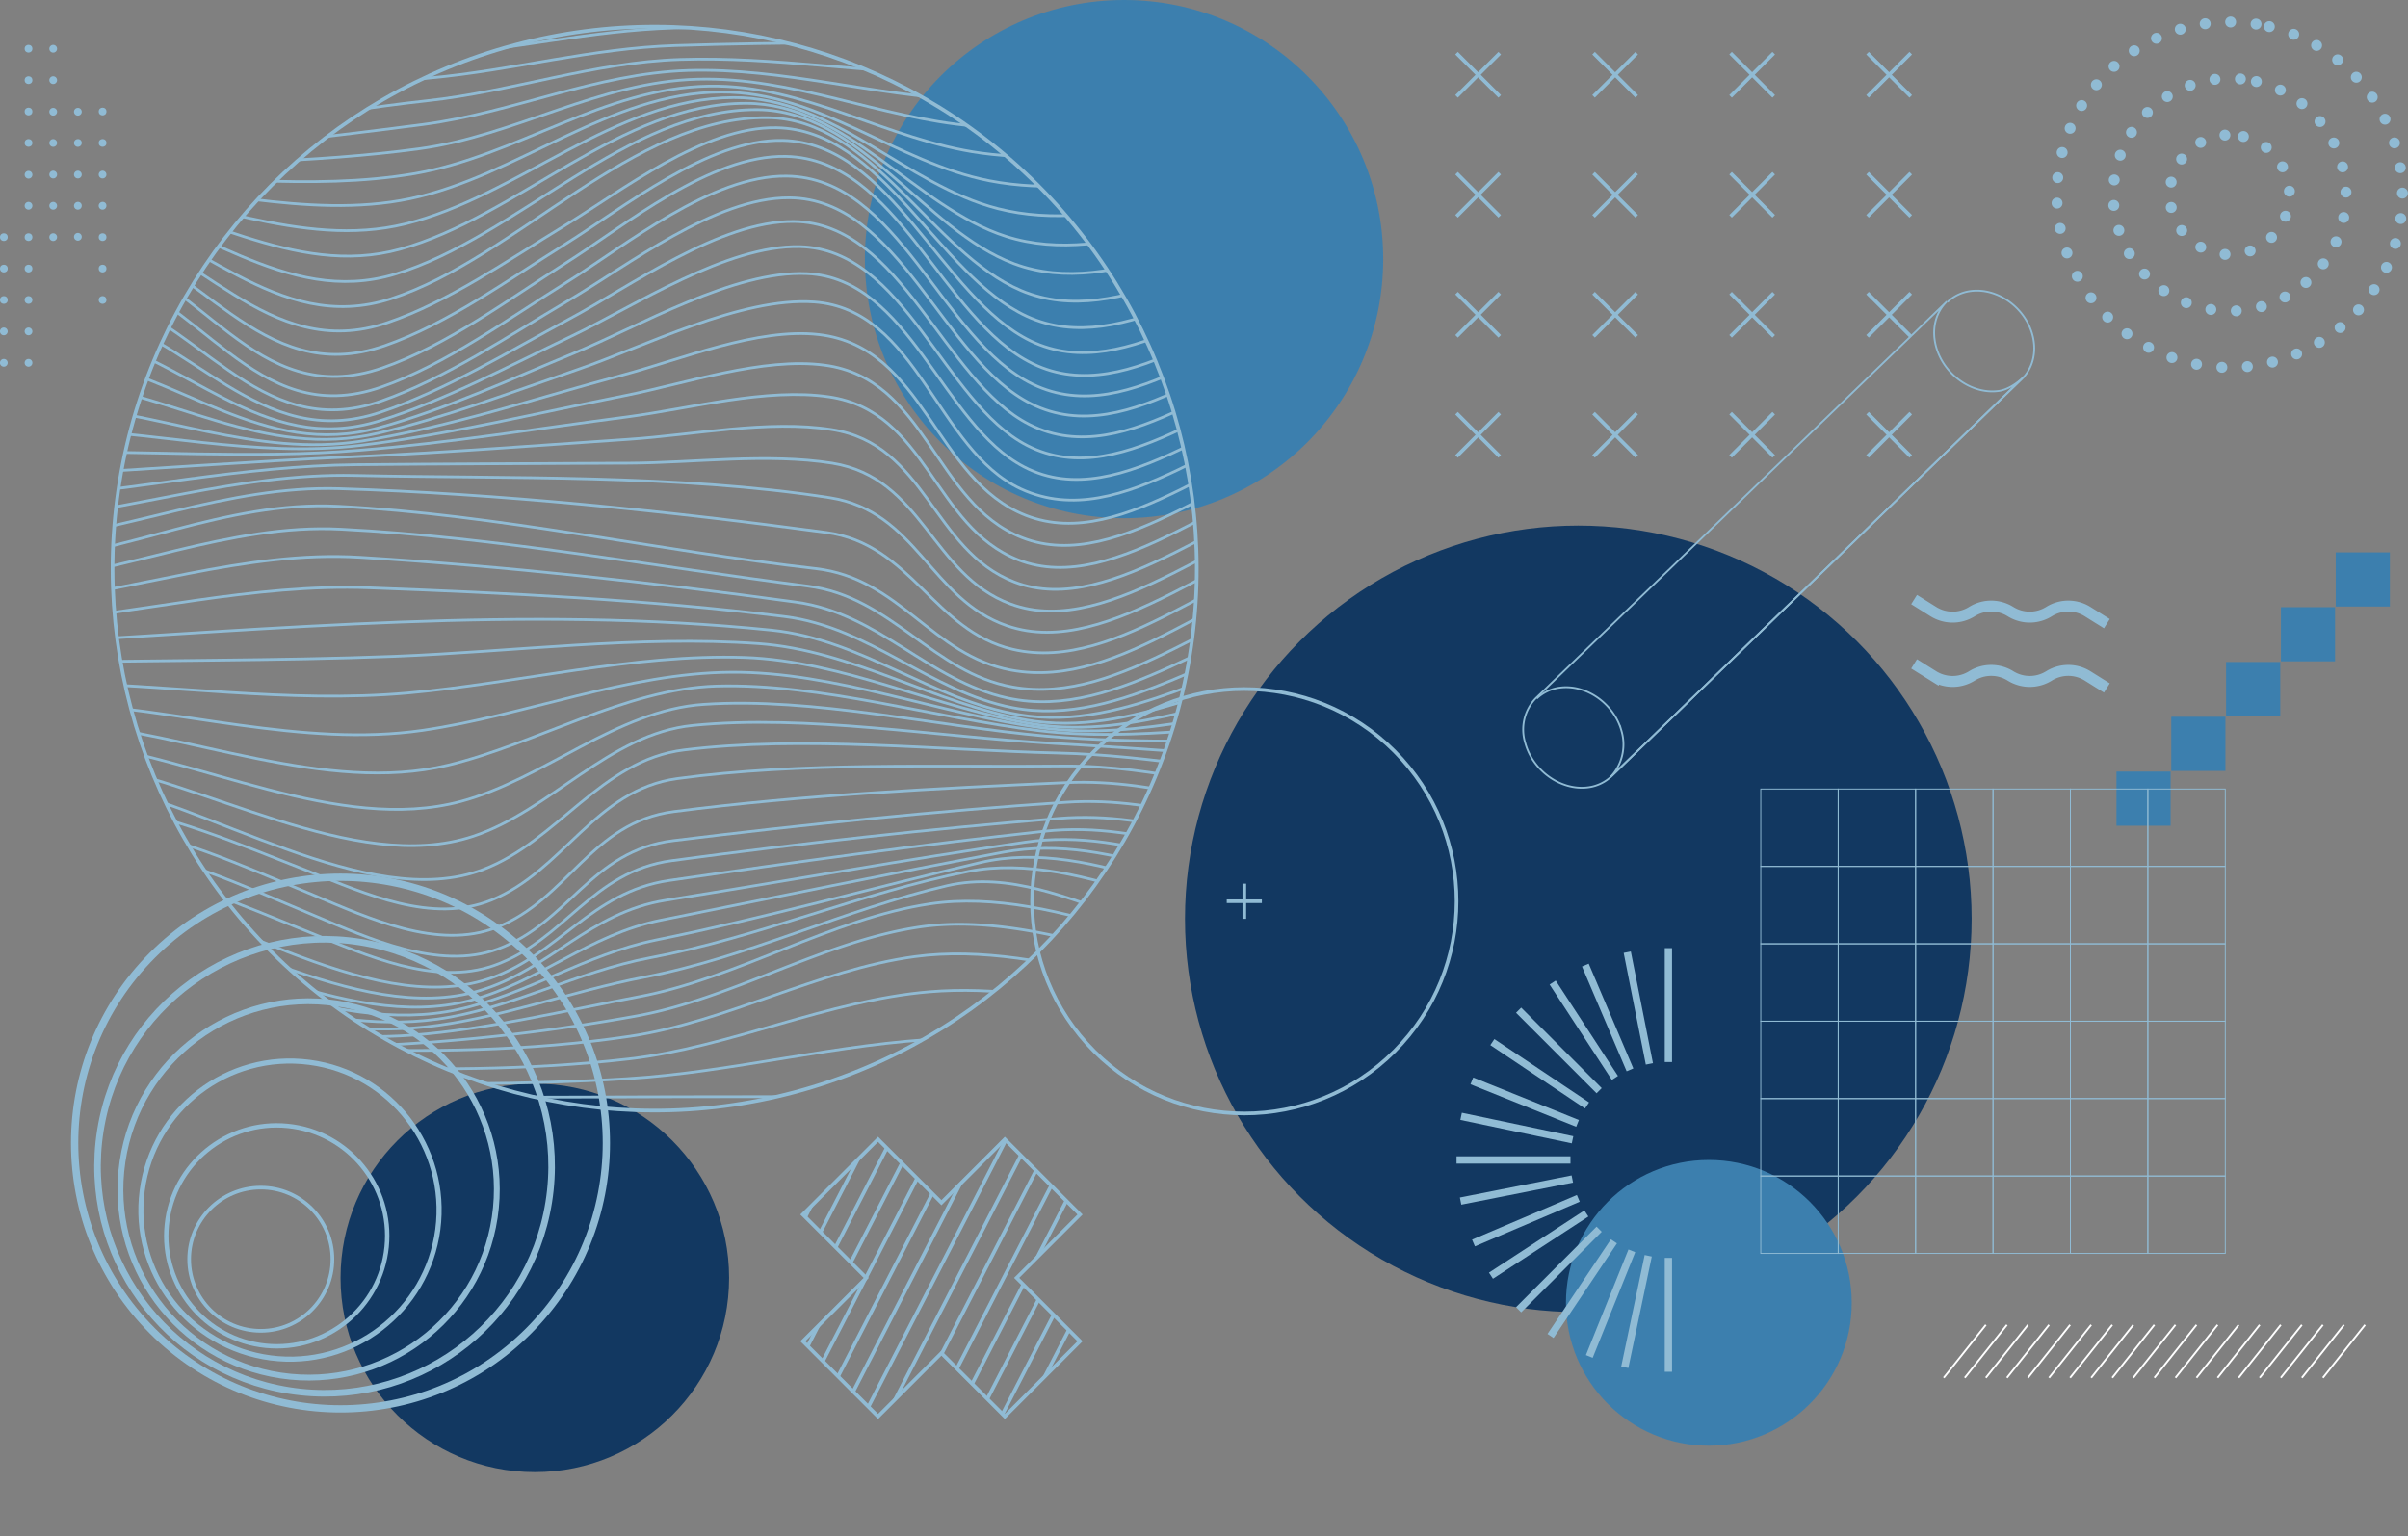 <svg id="ae4ddc55-3b0e-4f6f-b087-041e3f976537" data-name="OBJECTS" xmlns="http://www.w3.org/2000/svg" xmlns:xlink="http://www.w3.org/1999/xlink" viewBox="0 0 660.27 421.38"><rect x="0" y="0" width="660.27" height="421.38" fill="#808080" stroke="none"/><defs><style>.a42ab279-47e5-4bd0-955b-22a863a323e1,.aadb627f-0486-4a26-9163-28f23de4234b,.ab67ae43-73b1-41e0-8af3-2c2a9e923ab0,.ac21e7f5-ab71-4c8f-9eec-8a95358eac07,.b46b8b8d-bac1-4ce2-b310-42c0edf32f59,.bb4c7a55-1020-4b74-aa3a-6a97613b7e4b,.e90324ae-7e17-49c5-ba7c-d248401ce46e,.ec027844-539a-45de-bb57-3177e91edd24,.ecba43f4-315a-4a61-b270-04a1cef88543,.f7a86049-5f0f-434d-b8c8-22eb287164e2,.f7d5de06-aaa8-4d2c-96c5-47bfebeb907b,.feacbe8d-7b4e-4098-b610-538b0eb9f00d{fill:none;stroke-miterlimit:10;}.a42ab279-47e5-4bd0-955b-22a863a323e1,.ab67ae43-73b1-41e0-8af3-2c2a9e923ab0,.ac21e7f5-ab71-4c8f-9eec-8a95358eac07,.b46b8b8d-bac1-4ce2-b310-42c0edf32f59,.bb4c7a55-1020-4b74-aa3a-6a97613b7e4b,.e90324ae-7e17-49c5-ba7c-d248401ce46e,.ec027844-539a-45de-bb57-3177e91edd24,.ecba43f4-315a-4a61-b270-04a1cef88543,.f7a86049-5f0f-434d-b8c8-22eb287164e2,.f7d5de06-aaa8-4d2c-96c5-47bfebeb907b,.feacbe8d-7b4e-4098-b610-538b0eb9f00d{stroke:#90bbd4;}.b3da3a4b-b63f-4de1-95b5-408151803003{fill:#123861;}.a9d644c9-2367-41e0-b135-efb62dcfa4d9{fill:#3c7fae;}.f66891ab-d7cb-45b9-a8bf-3ce03faeb4fa{clip-path:url(#b85036a5-5ee9-47e8-8020-7888870557e2);}.f7a86049-5f0f-434d-b8c8-22eb287164e2{stroke-width:0.75px;}.b46b8b8d-bac1-4ce2-b310-42c0edf32f59{stroke-width:0.25px;}.fa93c30f-0649-4375-972a-165613141ae0{isolation:isolate;}.aadb627f-0486-4a26-9163-28f23de4234b,.feacbe8d-7b4e-4098-b610-538b0eb9f00d{stroke-width:0.5px;}.f7d5de06-aaa8-4d2c-96c5-47bfebeb907b{stroke-width:2px;}.a42ab279-47e5-4bd0-955b-22a863a323e1{stroke-width:1.8px;}.ac21e7f5-ab71-4c8f-9eec-8a95358eac07{stroke-width:1.6px;}.ab67ae43-73b1-41e0-8af3-2c2a9e923ab0{stroke-width:1.4px;}.ecba43f4-315a-4a61-b270-04a1cef88543{stroke-width:1.2px;}.aadb627f-0486-4a26-9163-28f23de4234b{stroke:#fff;}.bf61ab89-34f2-4bf2-8b60-bd7d24cd0622{clip-path:url(#b4e77adc-d720-4a25-92dc-cfa40088919d);}.bb4c7a55-1020-4b74-aa3a-6a97613b7e4b,.ec027844-539a-45de-bb57-3177e91edd24{stroke-width:3px;}.ec027844-539a-45de-bb57-3177e91edd24{stroke-linecap:round;stroke-dasharray:0 7;}.bf884328-92bf-4bae-b5e2-8f7d8e9017e8{fill:#90bbd4;}</style><clipPath id="b85036a5-5ee9-47e8-8020-7888870557e2" transform="translate(-41.44 -50.02)"><circle class="e90324ae-7e17-49c5-ba7c-d248401ce46e" cx="220.95" cy="205.96" r="148.64" transform="translate(-80.92 216.56) rotate(-45)"/></clipPath><clipPath id="b4e77adc-d720-4a25-92dc-cfa40088919d" transform="translate(-41.44 -50.02)"><polygon class="e90324ae-7e17-49c5-ba7c-d248401ce46e" points="316.96 362.49 299.58 379.87 282.2 362.49 261.58 383.11 278.96 400.49 261.58 417.87 282.2 438.49 299.58 421.11 316.96 438.49 337.58 417.87 320.2 400.49 337.58 383.11 316.96 362.49"/></clipPath></defs><title>5610297</title><circle class="b3da3a4b-b63f-4de1-95b5-408151803003" cx="432.77" cy="251.99" r="107.85"/><circle class="b3da3a4b-b63f-4de1-95b5-408151803003" cx="146.65" cy="350.46" r="53.27"/><rect class="a9d644c9-2367-41e0-b135-efb62dcfa4d9" x="580.33" y="211.61" width="14.85" height="14.85"/><rect class="a9d644c9-2367-41e0-b135-efb62dcfa4d9" x="595.36" y="196.58" width="14.85" height="14.85"/><rect class="a9d644c9-2367-41e0-b135-efb62dcfa4d9" x="610.39" y="181.55" width="14.85" height="14.85"/><rect class="a9d644c9-2367-41e0-b135-efb62dcfa4d9" x="625.42" y="166.52" width="14.85" height="14.85"/><rect class="a9d644c9-2367-41e0-b135-efb62dcfa4d9" x="640.45" y="151.49" width="14.85" height="14.85"/><circle class="a9d644c9-2367-41e0-b135-efb62dcfa4d9" cx="308.21" cy="71.06" r="71.06"/><circle class="a9d644c9-2367-41e0-b135-efb62dcfa4d9" cx="468.56" cy="357.3" r="39.18"/><g class="f66891ab-d7cb-45b9-a8bf-3ce03faeb4fa"><path class="f7a86049-5f0f-434d-b8c8-22eb287164e2" d="M68,82.06c31.3-2.55,60.19-13.93,91.73-16.61,22.3-1.9,44-7.06,66.39-7.75,60.3-1.87,121-.05,181.3,0" transform="translate(-41.44 -50.02)"/><path class="f7a86049-5f0f-434d-b8c8-22eb287164e2" d="M67.93,86.88c31-3,60.16-12.62,91.3-15.47,22.75-2.08,44.46-8.18,67.41-8.9,59.92-1.89,120.77.17,180.75.63" transform="translate(-41.44 -50.02)"/><path class="f7a86049-5f0f-434d-b8c8-22eb287164e2" d="M67.81,90.74c30.43-2.88,60.28-9.78,90.68-13.08C182.12,75.1,204.11,67.09,228,66.33c25.94-.81,51.38,3.81,77.25,4.08,34,.35,68-2.07,102.1-1.84" transform="translate(-41.44 -50.02)"/><path class="f7a86049-5f0f-434d-b8c8-22eb287164e2" d="M67.63,93.81C97.38,91.44,128,88,157.55,84.15c24.83-3.28,47.26-14,72.6-14.8,26-.77,50.73,6.94,76.54,8C340.29,78.72,373.8,74,407.39,74" transform="translate(-41.44 -50.02)"/><path class="f7a86049-5f0f-434d-b8c8-22eb287164e2" d="M67.41,96.25c29.29-1.56,60-1.48,89-5.43,26.39-3.59,49.26-18.4,76.37-19.08,26.2-.67,49.91,10.68,75.67,12.84,32.94,2.76,66-4.74,98.92-5.13" transform="translate(-41.44 -50.02)"/><path class="f7a86049-5f0f-434d-b8c8-22eb287164e2" d="M67.15,98.24c28.72-.54,59.62,4.28,88-.61,27.95-4.82,51.7-23.49,80.69-24,26.52-.44,48.95,14.87,74.66,18.38,32,4.36,64.84-6.25,96.86-7.15" transform="translate(-41.44 -50.02)"/><path class="f7a86049-5f0f-434d-b8c8-22eb287164e2" d="M66.87,99.94c28.41.61,58.79,10.48,87,4.58,29.4-6.15,54.52-29.13,85.32-29.24,27-.1,47.95,19.33,73.59,24.33,30.94,6,63.68-7.84,94.62-9.29" transform="translate(-41.44 -50.02)"/><path class="f7a86049-5f0f-434d-b8c8-22eb287164e2" d="M66.59,101.53c28.41,1.84,57.38,16.9,85.92,9.92,30.85-7.55,57.48-34.53,90.1-34.67,27.34-.11,47.11,24,72.47,30.47,29.76,7.64,62.52-9.5,92.31-11.49" transform="translate(-41.44 -50.02)"/><path class="f7a86049-5f0f-434d-b8c8-22eb287164e2" d="M66.3,103.16c28.72,3.11,55.5,23.32,84.87,15.2,32.12-8.88,60.57-40.06,94.81-40,27.76,0,46.33,28.55,71.38,36.52,28.65,9.12,61.35-11.15,90-13.66" transform="translate(-41.44 -50.02)"/><path class="f7a86049-5f0f-434d-b8c8-22eb287164e2" d="M66,105c29.19,4.33,53.32,29.46,83.86,20.19,33.23-10.09,63.6-45.36,99.27-45.09,28.19.21,45.61,33,70.35,42.25,27.73,10.42,60.15-12.78,87.88-15.74" transform="translate(-41.44 -50.02)"/><path class="f7a86049-5f0f-434d-b8c8-22eb287164e2" d="M65.8,107.26c29.71,5.4,51.06,35,82.91,24.68C182.91,120.83,215.08,81.8,252,82.3c28.67.39,44.91,37,69.41,47.4,27.09,11.5,59-14.32,86-17.63" transform="translate(-41.44 -50.02)"/><path class="f7a86049-5f0f-434d-b8c8-22eb287164e2" d="M65.6,110.06c30.26,6.19,48.92,39.71,82.09,28.45,16.85-5.72,33.13-17.21,48.17-26.35,16-9.74,38.47-27.48,58.48-27.11,29.23.53,44.2,40.43,68.63,51.71,26.74,12.36,57.89-15.71,84.42-19.25" transform="translate(-41.44 -50.02)"/><path class="f7a86049-5f0f-434d-b8c8-22eb287164e2" d="M65.46,113.59c30.82,6.56,47,43.18,81.41,31.27,17.31-6,34.11-18.24,49.47-27.82,16.18-10.1,39.26-28.94,59.7-28.51,29.93.64,43.43,43.06,68,55,26.69,12.9,57-16.92,83.3-20.55" transform="translate(-41.44 -50.02)"/><path class="f7a86049-5f0f-434d-b8c8-22eb287164e2" d="M65.38,118c31.44,6.39,45.52,45.13,80.91,32.93,17.59-6.07,34.81-18.94,50.31-28.78,16.36-10.38,39.54-29.69,60.34-29.23,30.8.68,42.58,44.68,67.71,56.86,27,13.09,56.31-17.89,82.74-21.41" transform="translate(-41.44 -50.02)"/><path class="f7a86049-5f0f-434d-b8c8-22eb287164e2" d="M65.28,123.37c31.32,6.42,45.6,45.06,80.78,32.78,17.67-6.17,34.95-18.84,50.63-28.63,16.42-10.25,39.75-29.47,60.47-29.2,30.9.41,42.32,44.93,67.43,57.06,27.29,13.19,56.14-18.18,82.8-21.56" transform="translate(-41.44 -50.02)"/><path class="f7a86049-5f0f-434d-b8c8-22eb287164e2" d="M64.64,129.14C95.46,135.69,111.73,172.05,146,160c17.73-6.23,35-17.95,51-27.38,16.53-9.69,40.51-28.51,60.89-28.35,30.2.23,42,44.47,66.36,56.52,27.28,13.48,56.42-18.18,83.15-21.57" transform="translate(-41.44 -50.02)"/><path class="f7a86049-5f0f-434d-b8c8-22eb287164e2" d="M63.48,135.16c30.63,6.23,48.89,39.2,82.31,27.91,17.87-6,35.22-16.7,51.73-25.55,16.82-9,41.46-27,61.62-26.75,29.5.37,40.89,43.69,64.58,55.67,27.16,13.73,57-18.35,83.67-21.75" transform="translate(-41.44 -50.02)"/><path class="f7a86049-5f0f-434d-b8c8-22eb287164e2" d="M61.9,141.41c30.58,5.49,51,34.22,83.7,24,18-5.62,35.62-15.13,52.59-23.22,17.26-8.23,42.57-25,62.6-24.52,28.83.75,39.22,42.59,62.25,54.5,27,13.94,57.72-18.65,84.35-22.07" transform="translate(-41.44 -50.02)"/><path class="f7a86049-5f0f-434d-b8c8-22eb287164e2" d="M60,147.82c30.59,4.45,53.38,28.31,85.39,19.48,18.24-5,36.12-13.3,53.57-20.48,17.81-7.32,43.72-22.66,63.73-21.75,28.24,1.28,37,41.29,59.56,53,26.87,14,58.51-19.05,85.15-22.53" transform="translate(-41.44 -50.02)"/><path class="f7a86049-5f0f-434d-b8c8-22eb287164e2" d="M57.86,154.34c30.57,3.22,55.9,21.82,87.26,14.49,18.48-4.32,36.69-11.29,54.6-17.42,18.45-6.31,44.87-19.95,64.94-18.57,28.38,2,33.67,40.59,56.68,51.25,28.22,13.07,58.23-19.39,86.05-23.09" transform="translate(-41.44 -50.02)"/><path class="f7a86049-5f0f-434d-b8c8-22eb287164e2" d="M55.62,160.92c28.83,1.74,56,14.71,85.12,10.05,24.18-3.87,47.89-11.78,71.49-18.11,15.88-4.25,37-13,53.71-11.08,29.06,3.36,31.78,39.83,56.82,49.6C350,202,380.59,170,407.39,166.44" transform="translate(-41.44 -50.02)"/><path class="f7a86049-5f0f-434d-b8c8-22eb287164e2" d="M53.34,167.52c29.14.53,57.85,8.18,87,4.64,24.43-3,48.58-8.89,72.69-13.69,16.41-3.27,37.59-10.55,54.5-8.3,28,3.72,30,37.77,54.12,47.28,27.13,10.71,59-22,85.73-25.58" transform="translate(-41.44 -50.02)"/><path class="f7a86049-5f0f-434d-b8c8-22eb287164e2" d="M51.15,174.07c29.58-.61,59.25,1.89,88.78-.56,24.66-2,49.19-6,73.71-9.19,16.93-2.23,38-8,55.14-5.46,26.89,3.95,28.59,35.52,51.78,44.67,27.12,10.71,60-22.56,86.83-26.22" transform="translate(-41.44 -50.02)"/><path class="f7a86049-5f0f-434d-b8c8-22eb287164e2" d="M49.13,180.54c30.14-1.62,60.21-3.95,90.36-5.32,24.84-1.12,49.65-3.07,74.45-4.73,17.41-1.16,38.2-5.38,55.58-2.66,25.84,4,27.62,33.12,50,41.78,27.29,10.58,60.94-23.12,87.89-26.86" transform="translate(-41.44 -50.02)"/><path class="f7a86049-5f0f-434d-b8c8-22eb287164e2" d="M47.38,186.87c30.72-2.4,60.79-9.1,91.67-9.41,24.94-.25,49.88-.28,74.82-.42,17.82-.09,38.1-2.8,55.76,0,24.84,4,27.22,30.57,48.87,38.61C346.23,226,380.08,192,407.39,188.19" transform="translate(-41.44 -50.02)"/><path class="f7a86049-5f0f-434d-b8c8-22eb287164e2" d="M46,193c31.24-2.86,61-13.28,92.59-12.59,42.27.92,88.61-.39,130.37,6.1,23.92,3.71,27.54,27.89,48.64,35.14,28.49,9.78,61.85-24.09,89.78-28" transform="translate(-41.44 -50.02)"/><path class="f7a86049-5f0f-434d-b8c8-22eb287164e2" d="M45.12,198.9c30.29-2.73,58.68-15.8,89.33-14.86,43.81,1.34,90.12,6.15,133.53,12,23.36,3.15,29.48,27,51.14,32.06,29.49,6.85,59.47-25.09,88.27-29" transform="translate(-41.44 -50.02)"/><path class="f7a86049-5f0f-434d-b8c8-22eb287164e2" d="M44.8,204.5c30.54-2.23,58.38-17.22,89.31-15.64,43.63,2.23,87.58,12.18,131,17.1,23,2.61,31.91,23.82,53.54,27.84,30.74,5.71,58.88-25.24,88.74-29.3" transform="translate(-41.44 -50.02)"/><path class="f7a86049-5f0f-434d-b8c8-22eb287164e2" d="M45.15,209.94c30.32-2.7,59.06-16.35,89.73-14.79,42.48,2.15,85.89,10.25,128.09,15.62,22.95,2.91,34.25,23.76,56.13,27.66,30.34,5.41,58.84-24.13,88.29-28.5" transform="translate(-41.44 -50.02)"/><path class="f7a86049-5f0f-434d-b8c8-22eb287164e2" d="M46.14,215.39c31.55-2.86,62.18-14.48,94.05-12.53,39.54,2.42,80.29,6.91,119.52,12.29,22.85,3.13,36.29,21.59,58,26.31,30.71,6.67,60-21.57,89.7-26.09" transform="translate(-41.44 -50.02)"/><path class="f7a86049-5f0f-434d-b8c8-22eb287164e2" d="M47.66,220.86c31.69-2.47,63.16-10.84,95-9.63,37.52,1.41,76.57,3.24,113.82,7.87,23.59,2.93,39.88,20.59,62.58,25,30.49,5.89,58.66-19.07,88.29-23.28" transform="translate(-41.44 -50.02)"/><path class="f7a86049-5f0f-434d-b8c8-22eb287164e2" d="M49.6,226.33C117.1,222.61,185.4,216,253,222.84c24.66,2.5,43.84,19.14,67.82,23.18,30.08,5.08,57.18-16.13,86.55-19.78" transform="translate(-41.44 -50.02)"/><path class="f7a86049-5f0f-434d-b8c8-22eb287164e2" d="M51.84,231.81c32.52-.83,65.06-.53,97.57-1.78,32.78-1.27,67.2-5.8,99.93-3.5,25.91,1.83,48.2,16.46,73.51,20.94,28.91,5.12,56.1-12.94,84.54-15.79" transform="translate(-41.44 -50.02)"/><path class="f7a86049-5f0f-434d-b8c8-22eb287164e2" d="M54.27,237.29c32.92.27,66.16,5.72,99,2.79,30.33-2.7,61.83-10.77,92.29-9.75,27.26.92,52.67,14,79.44,18.29,28,4.44,54.61-9.53,82.37-11.5" transform="translate(-41.44 -50.02)"/><path class="f7a86049-5f0f-434d-b8c8-22eb287164e2" d="M56.79,242.78c33,1.41,67.6,12.34,100.53,7.54,28-4.07,56.17-15.73,84.53-15.93,28.63-.2,57.16,11.48,85.43,15.26,27.08,3.63,53.13-6,80.11-7.1" transform="translate(-41.44 -50.02)"/><path class="f7a86049-5f0f-434d-b8c8-22eb287164e2" d="M59.29,248.26c33.65,2.6,71.44,19.63,104.87,11.64,24.14-5.77,48.83-21,73.77-21.73,28.77-.79,59.67,8.77,88.28,12.22,27.28,3.29,53.89-2.2,81.18-2.4" transform="translate(-41.44 -50.02)"/><path class="f7a86049-5f0f-434d-b8c8-22eb287164e2" d="M61.65,253.74c33.79,3.62,72.53,25.06,106.14,16.08,22.74-6.08,42.74-25.08,66.7-26.63,30-2,63.66,6.05,93.73,8.7,26.37,2.32,52.74.91,79.17,1.54" transform="translate(-41.44 -50.02)"/><path class="f7a86049-5f0f-434d-b8c8-22eb287164e2" d="M63.76,259.22c32.95,4.32,74.67,30.95,107.34,20.18,21.29-7,37.26-28.14,60.36-30.43,31.17-3.08,67.16,3.15,98.61,4.91,25.79,1.43,51.52,3.69,77.32,5" transform="translate(-41.44 -50.02)"/><path class="f7a86049-5f0f-434d-b8c8-22eb287164e2" d="M65.51,264.69c32.15,4.73,76.61,35.85,108.43,23.79,20.27-7.69,32.36-30,55.05-32.78,32.33-4,69.92.08,102.7.84,25.64.6,50.22,6,75.7,7.76" transform="translate(-41.44 -50.02)"/><path class="f7a86049-5f0f-434d-b8c8-22eb287164e2" d="M66.8,270.15c21.42,3.29,39.67,11.14,59.73,19,15.24,6,33.32,14.32,49.64,7.73,19.68-7.95,28.41-30.26,51-33.33,33.58-4.58,71.69-3.13,105.77-3.45,25.87-.25,49,7.7,74.41,9.65" transform="translate(-41.44 -50.02)"/><path class="f7a86049-5f0f-434d-b8c8-22eb287164e2" d="M67.51,275.6c21.82,3.24,39.9,11.65,60.12,20,14.77,6.14,33.78,15.12,50,8.76,19.54-7.66,25.86-28.81,48.6-31.76,34.92-4.53,72.36-6.39,107.65-7.95,26.27-1.16,47.89,8.69,73.51,10.48" transform="translate(-41.44 -50.02)"/><path class="f7a86049-5f0f-434d-b8c8-22eb287164e2" d="M67.53,281c21.9,3.17,39.93,11.67,60.17,20.14,14.68,6.14,33.93,15.12,50.18,9.18,19.54-7.14,25.56-27,48.17-29.75,35.43-4.37,72.12-8.15,107.81-10.53,26.56-1.76,47.71,8.84,73.53,10.53" transform="translate(-41.44 -50.02)"/><path class="f7a86049-5f0f-434d-b8c8-22eb287164e2" d="M66.87,286.46c21.64,3.23,39.82,11.37,60,19.49,14.85,6,33.78,14.61,50.07,8.85,19.39-6.86,26.65-25.77,48.75-28.75,34.89-4.7,70.84-8.7,106-11.58,27.3-2.24,49.18,9.26,75.73,11.58" transform="translate(-41.44 -50.02)"/><path class="f7a86049-5f0f-434d-b8c8-22eb287164e2" d="M65.62,291.88c32.76,4.76,76.59,37.56,109.59,26.66,19.32-6.38,28.19-23.9,49.74-27.05,34-5,68.58-9.77,102.78-13.49,28.46-3.09,52,10.21,79.66,13.49" transform="translate(-41.44 -50.02)"/><path class="f7a86049-5f0f-434d-b8c8-22eb287164e2" d="M63.89,297.28c33.22,4.48,75.54,34.42,109,24.44C192.19,316,203,300.27,224,296.92c32.84-5.24,65.67-11.17,98.59-15.94,29.62-4.28,56,11.55,84.84,15.94" transform="translate(-41.44 -50.02)"/><path class="f7a86049-5f0f-434d-b8c8-22eb287164e2" d="M61.8,302.68c33.78,4,74.28,30.62,108.32,21.78,19.14-5,32.63-18.09,52.65-22.1,31.24-6.25,62.48-12.74,93.8-18.62,30.47-5.73,61.06,13.14,90.82,18.62" transform="translate(-41.44 -50.02)"/><path class="f7a86049-5f0f-434d-b8c8-22eb287164e2" d="M59.46,308.07c34.33,3.43,73,26.37,107.55,18.83,19.13-4.17,34.89-15.14,54.42-19.1,29.79-6.05,59.22-14.26,88.81-21.22,30.88-7.25,66.83,14.84,97.15,21.22" transform="translate(-41.44 -50.02)"/><path class="f7a86049-5f0f-434d-b8c8-22eb287164e2" d="M57,313.46c34.24,2.6,69.77,20.78,104.24,16.08,20-2.73,38.43-13.08,58.5-16.85,29.56-5.56,57.76-17.82,87.24-23.68,30.9-6.14,70.13,17.3,100.44,24.22" transform="translate(-41.44 -50.02)"/><path class="f7a86049-5f0f-434d-b8c8-22eb287164e2" d="M54.45,318.85c34.32,1.85,68.9,16.44,103.38,12.83,20.1-2.11,40.38-9.86,60.31-13.67,28.29-5.41,55-18.65,83.05-25.09,17-3.9,33.39,3.64,49.56,9,18.81,6.23,37.35,12.14,56.64,16.76" transform="translate(-41.44 -50.02)"/><path class="f7a86049-5f0f-434d-b8c8-22eb287164e2" d="M52,324.24c34.23,1.11,68.22,12.28,102.55,9.67,20.34-1.54,42.06-6.78,62.1-10.54,27.11-5.1,52.66-21.43,79.86-25.47,34.39-5.12,77,18.05,110.88,26.21" transform="translate(-41.44 -50.02)"/><path class="f7a86049-5f0f-434d-b8c8-22eb287164e2" d="M49.74,329.64c34,.46,67.7,8.47,101.78,6.74a541.78,541.78,0,0,0,63.79-7.6c26.57-4.64,51.48-20.49,78.08-24.49,35-5.27,79.42,17.21,114,25.25" transform="translate(-41.44 -50.02)"/><path class="f7a86049-5f0f-434d-b8c8-22eb287164e2" d="M47.78,335c55.78-.05,110.77,7.53,166.44-.78,26.5-3.95,51.59-18.26,78.08-21.85,35.72-4.83,79.75,15.1,115.09,22.57" transform="translate(-41.44 -50.02)"/><path class="f7a86049-5f0f-434d-b8c8-22eb287164e2" d="M46.23,340.44c55.46-.55,112.32,6.36,167.64,0,27.65-3.19,54.61-16.08,82.36-18.41,35.4-3,76.27,12.36,111.16,18.41" transform="translate(-41.44 -50.02)"/><path class="f7a86049-5f0f-434d-b8c8-22eb287164e2" d="M45.2,345.86c55.84-.57,112.3,3.41,168.08,0,29.25-1.78,58.28-9.77,87.56-11,35-1.48,71.77,7.15,106.55,11" transform="translate(-41.44 -50.02)"/><path class="f7a86049-5f0f-434d-b8c8-22eb287164e2" d="M44.8,351.29c120.86-.12,241.73-1.12,362.59,0" transform="translate(-41.44 -50.02)"/></g><circle class="e90324ae-7e17-49c5-ba7c-d248401ce46e" cx="220.95" cy="205.96" r="148.64" transform="translate(-122.36 166.54) rotate(-45)"/><rect class="b46b8b8d-bac1-4ce2-b310-42c0edf32f59" x="482.8" y="216.39" width="21.23" height="21.23"/><rect class="b46b8b8d-bac1-4ce2-b310-42c0edf32f59" x="504.03" y="216.39" width="21.23" height="21.23"/><rect class="b46b8b8d-bac1-4ce2-b310-42c0edf32f59" x="525.26" y="216.39" width="21.23" height="21.23"/><rect class="b46b8b8d-bac1-4ce2-b310-42c0edf32f59" x="546.48" y="216.39" width="21.23" height="21.23"/><rect class="b46b8b8d-bac1-4ce2-b310-42c0edf32f59" x="567.71" y="216.39" width="21.23" height="21.23"/><rect class="b46b8b8d-bac1-4ce2-b310-42c0edf32f59" x="588.94" y="216.39" width="21.23" height="21.23"/><rect class="b46b8b8d-bac1-4ce2-b310-42c0edf32f59" x="482.8" y="237.62" width="21.23" height="21.23"/><rect class="b46b8b8d-bac1-4ce2-b310-42c0edf32f59" x="504.03" y="237.62" width="21.23" height="21.23"/><rect class="b46b8b8d-bac1-4ce2-b310-42c0edf32f59" x="525.26" y="237.62" width="21.23" height="21.23"/><rect class="b46b8b8d-bac1-4ce2-b310-42c0edf32f59" x="546.48" y="237.62" width="21.23" height="21.23"/><rect class="b46b8b8d-bac1-4ce2-b310-42c0edf32f59" x="567.71" y="237.62" width="21.23" height="21.23"/><rect class="b46b8b8d-bac1-4ce2-b310-42c0edf32f59" x="588.94" y="237.62" width="21.23" height="21.23"/><rect class="b46b8b8d-bac1-4ce2-b310-42c0edf32f59" x="482.8" y="258.84" width="21.23" height="21.23"/><rect class="b46b8b8d-bac1-4ce2-b310-42c0edf32f59" x="504.03" y="258.84" width="21.23" height="21.23"/><rect class="b46b8b8d-bac1-4ce2-b310-42c0edf32f59" x="525.26" y="258.84" width="21.23" height="21.23"/><rect class="b46b8b8d-bac1-4ce2-b310-42c0edf32f59" x="546.48" y="258.84" width="21.23" height="21.23"/><rect class="b46b8b8d-bac1-4ce2-b310-42c0edf32f59" x="567.71" y="258.84" width="21.23" height="21.23"/><rect class="b46b8b8d-bac1-4ce2-b310-42c0edf32f59" x="588.94" y="258.84" width="21.23" height="21.23"/><rect class="b46b8b8d-bac1-4ce2-b310-42c0edf32f59" x="482.8" y="280.07" width="21.23" height="21.23"/><rect class="b46b8b8d-bac1-4ce2-b310-42c0edf32f59" x="504.03" y="280.07" width="21.23" height="21.23"/><rect class="b46b8b8d-bac1-4ce2-b310-42c0edf32f59" x="525.26" y="280.07" width="21.23" height="21.23"/><rect class="b46b8b8d-bac1-4ce2-b310-42c0edf32f59" x="546.48" y="280.07" width="21.23" height="21.23"/><rect class="b46b8b8d-bac1-4ce2-b310-42c0edf32f59" x="567.71" y="280.07" width="21.23" height="21.23"/><rect class="b46b8b8d-bac1-4ce2-b310-42c0edf32f59" x="588.94" y="280.07" width="21.23" height="21.23"/><rect class="b46b8b8d-bac1-4ce2-b310-42c0edf32f59" x="482.8" y="301.3" width="21.23" height="21.23"/><rect class="b46b8b8d-bac1-4ce2-b310-42c0edf32f59" x="504.03" y="301.3" width="21.23" height="21.23"/><rect class="b46b8b8d-bac1-4ce2-b310-42c0edf32f59" x="525.26" y="301.3" width="21.23" height="21.23"/><rect class="b46b8b8d-bac1-4ce2-b310-42c0edf32f59" x="546.48" y="301.3" width="21.23" height="21.23"/><rect class="b46b8b8d-bac1-4ce2-b310-42c0edf32f59" x="567.71" y="301.3" width="21.23" height="21.23"/><rect class="b46b8b8d-bac1-4ce2-b310-42c0edf32f59" x="588.94" y="301.3" width="21.23" height="21.23"/><rect class="b46b8b8d-bac1-4ce2-b310-42c0edf32f59" x="482.8" y="322.52" width="21.23" height="21.23"/><rect class="b46b8b8d-bac1-4ce2-b310-42c0edf32f59" x="504.03" y="322.52" width="21.23" height="21.23"/><rect class="b46b8b8d-bac1-4ce2-b310-42c0edf32f59" x="525.26" y="322.52" width="21.23" height="21.23"/><rect class="b46b8b8d-bac1-4ce2-b310-42c0edf32f59" x="546.48" y="322.52" width="21.23" height="21.23"/><rect class="b46b8b8d-bac1-4ce2-b310-42c0edf32f59" x="567.71" y="322.52" width="21.23" height="21.23"/><rect class="b46b8b8d-bac1-4ce2-b310-42c0edf32f59" x="588.94" y="322.52" width="21.23" height="21.23"/><g class="fa93c30f-0649-4375-972a-165613141ae0"><path class="feacbe8d-7b4e-4098-b610-538b0eb9f00d" d="M462.64,241.42a12.4,12.4,0,0,0-2.95,12.47c2.11,7.61,9.8,13,17.13,12.07a11.38,11.38,0,0,0,6.5-3.06L596.4,153.36c-1.67,1.62-4.34,3.54-6.94,3.88-7.33,1-15-4.46-17.13-12.07-1.37-4.9-.09-9.54,2.95-12.47Z" transform="translate(-41.44 -50.02)"/><path class="feacbe8d-7b4e-4098-b610-538b0eb9f00d" d="M462.81,241.6a11.17,11.17,0,0,1,6.39-3c7.21-.94,14.77,4.39,16.85,11.87A13.11,13.11,0,0,1,483,263.19L595.79,154c3-2.89,4.24-7.45,2.9-12.28-2.08-7.48-9.64-12.81-16.85-11.87a11.29,11.29,0,0,0-6.4,3" transform="translate(-41.44 -50.02)"/></g><line class="f7d5de06-aaa8-4d2c-96c5-47bfebeb907b" x1="399.38" y1="318.12" x2="430.62" y2="318.12"/><line class="f7d5de06-aaa8-4d2c-96c5-47bfebeb907b" x1="457.47" y1="260.03" x2="457.47" y2="291.27"/><line class="f7d5de06-aaa8-4d2c-96c5-47bfebeb907b" x1="457.47" y1="344.98" x2="457.47" y2="376.21"/><line class="f7d5de06-aaa8-4d2c-96c5-47bfebeb907b" x1="416.4" y1="277.05" x2="438.48" y2="299.13"/><line class="f7d5de06-aaa8-4d2c-96c5-47bfebeb907b" x1="438.48" y1="337.11" x2="416.4" y2="359.2"/><line class="f7d5de06-aaa8-4d2c-96c5-47bfebeb907b" x1="403.58" y1="296.44" x2="432.56" y2="308.1"/><line class="f7d5de06-aaa8-4d2c-96c5-47bfebeb907b" x1="447.45" y1="343.04" x2="435.78" y2="372.01"/><line class="f7d5de06-aaa8-4d2c-96c5-47bfebeb907b" x1="434.7" y1="264.68" x2="446.94" y2="293.42"/><line class="f7d5de06-aaa8-4d2c-96c5-47bfebeb907b" x1="432.77" y1="328.65" x2="404.03" y2="340.89"/><line class="f7d5de06-aaa8-4d2c-96c5-47bfebeb907b" x1="400.63" y1="306.16" x2="431.19" y2="312.59"/><line class="f7d5de06-aaa8-4d2c-96c5-47bfebeb907b" x1="451.94" y1="344.4" x2="445.51" y2="374.97"/><line class="f7d5de06-aaa8-4d2c-96c5-47bfebeb907b" x1="425.74" y1="269.47" x2="442.8" y2="295.63"/><line class="f7d5de06-aaa8-4d2c-96c5-47bfebeb907b" x1="434.98" y1="332.79" x2="408.82" y2="349.86"/><line class="f7d5de06-aaa8-4d2c-96c5-47bfebeb907b" x1="409.2" y1="285.8" x2="435.16" y2="303.18"/><line class="f7d5de06-aaa8-4d2c-96c5-47bfebeb907b" x1="442.53" y1="340.44" x2="425.15" y2="366.39"/><line class="f7d5de06-aaa8-4d2c-96c5-47bfebeb907b" x1="446.19" y1="261.14" x2="452.26" y2="291.78"/><line class="f7d5de06-aaa8-4d2c-96c5-47bfebeb907b" x1="431.13" y1="323.34" x2="400.49" y2="329.4"/><line class="e90324ae-7e17-49c5-ba7c-d248401ce46e" x1="399.38" y1="14.59" x2="411.22" y2="26.43"/><line class="e90324ae-7e17-49c5-ba7c-d248401ce46e" x1="411.22" y1="14.59" x2="399.38" y2="26.43"/><line class="e90324ae-7e17-49c5-ba7c-d248401ce46e" x1="436.95" y1="14.59" x2="448.79" y2="26.43"/><line class="e90324ae-7e17-49c5-ba7c-d248401ce46e" x1="448.79" y1="14.59" x2="436.95" y2="26.43"/><line class="e90324ae-7e17-49c5-ba7c-d248401ce46e" x1="474.52" y1="14.59" x2="486.35" y2="26.43"/><line class="e90324ae-7e17-49c5-ba7c-d248401ce46e" x1="486.35" y1="14.59" x2="474.52" y2="26.43"/><line class="e90324ae-7e17-49c5-ba7c-d248401ce46e" x1="512.08" y1="14.59" x2="523.92" y2="26.43"/><line class="e90324ae-7e17-49c5-ba7c-d248401ce46e" x1="523.92" y1="14.59" x2="512.08" y2="26.43"/><line class="e90324ae-7e17-49c5-ba7c-d248401ce46e" x1="399.38" y1="47.5" x2="411.22" y2="59.34"/><line class="e90324ae-7e17-49c5-ba7c-d248401ce46e" x1="411.22" y1="47.5" x2="399.38" y2="59.34"/><line class="e90324ae-7e17-49c5-ba7c-d248401ce46e" x1="436.95" y1="47.5" x2="448.79" y2="59.34"/><line class="e90324ae-7e17-49c5-ba7c-d248401ce46e" x1="448.79" y1="47.5" x2="436.95" y2="59.34"/><line class="e90324ae-7e17-49c5-ba7c-d248401ce46e" x1="474.52" y1="47.5" x2="486.35" y2="59.34"/><line class="e90324ae-7e17-49c5-ba7c-d248401ce46e" x1="486.35" y1="47.5" x2="474.52" y2="59.34"/><line class="e90324ae-7e17-49c5-ba7c-d248401ce46e" x1="512.08" y1="47.5" x2="523.92" y2="59.34"/><line class="e90324ae-7e17-49c5-ba7c-d248401ce46e" x1="523.92" y1="47.5" x2="512.08" y2="59.34"/><line class="e90324ae-7e17-49c5-ba7c-d248401ce46e" x1="399.38" y1="80.41" x2="411.22" y2="92.25"/><line class="e90324ae-7e17-49c5-ba7c-d248401ce46e" x1="411.22" y1="80.41" x2="399.38" y2="92.25"/><line class="e90324ae-7e17-49c5-ba7c-d248401ce46e" x1="436.95" y1="80.41" x2="448.79" y2="92.25"/><line class="e90324ae-7e17-49c5-ba7c-d248401ce46e" x1="448.79" y1="80.41" x2="436.95" y2="92.25"/><line class="e90324ae-7e17-49c5-ba7c-d248401ce46e" x1="474.52" y1="80.41" x2="486.35" y2="92.25"/><line class="e90324ae-7e17-49c5-ba7c-d248401ce46e" x1="486.35" y1="80.41" x2="474.52" y2="92.25"/><line class="e90324ae-7e17-49c5-ba7c-d248401ce46e" x1="512.08" y1="80.41" x2="523.92" y2="92.25"/><line class="e90324ae-7e17-49c5-ba7c-d248401ce46e" x1="523.92" y1="80.41" x2="512.08" y2="92.25"/><line class="e90324ae-7e17-49c5-ba7c-d248401ce46e" x1="399.38" y1="113.32" x2="411.22" y2="125.16"/><line class="e90324ae-7e17-49c5-ba7c-d248401ce46e" x1="411.22" y1="113.32" x2="399.38" y2="125.16"/><line class="e90324ae-7e17-49c5-ba7c-d248401ce46e" x1="436.95" y1="113.32" x2="448.79" y2="125.16"/><line class="e90324ae-7e17-49c5-ba7c-d248401ce46e" x1="448.79" y1="113.32" x2="436.95" y2="125.16"/><line class="e90324ae-7e17-49c5-ba7c-d248401ce46e" x1="474.52" y1="113.32" x2="486.35" y2="125.16"/><line class="e90324ae-7e17-49c5-ba7c-d248401ce46e" x1="486.35" y1="113.32" x2="474.52" y2="125.16"/><line class="e90324ae-7e17-49c5-ba7c-d248401ce46e" x1="512.08" y1="113.32" x2="523.92" y2="125.16"/><line class="e90324ae-7e17-49c5-ba7c-d248401ce46e" x1="523.92" y1="113.32" x2="512.08" y2="125.16"/><circle class="f7d5de06-aaa8-4d2c-96c5-47bfebeb907b" cx="134.81" cy="363.51" r="72.9" transform="translate(-259 151.77) rotate(-45)"/><circle class="a42ab279-47e5-4bd0-955b-22a863a323e1" cx="130.44" cy="369.88" r="62.25" transform="translate(-296.82 390.36) rotate(-80.93)"/><circle class="ac21e7f5-ab71-4c8f-9eec-8a95358eac07" cx="126.07" cy="376.25" r="51.6" transform="translate(-306.15 395.14) rotate(-81.48)"/><circle class="ab67ae43-73b1-41e0-8af3-2c2a9e923ab0" cx="121.7" cy="382.62" r="40.94" transform="matrix(0.13, -0.99, 0.99, 0.13, -315.1, 402.62)"/><circle class="ecba43f4-315a-4a61-b270-04a1cef88543" cx="117.33" cy="388.99" r="30.29" transform="translate(-322.87 416.91) rotate(-84.28)"/><circle class="e90324ae-7e17-49c5-ba7c-d248401ce46e" cx="71.51" cy="345.34" r="19.64"/><line class="aadb627f-0486-4a26-9163-28f23de4234b" x1="532.97" y1="377.86" x2="544.52" y2="363.34"/><line class="aadb627f-0486-4a26-9163-28f23de4234b" x1="538.74" y1="377.86" x2="550.3" y2="363.34"/><line class="aadb627f-0486-4a26-9163-28f23de4234b" x1="544.52" y1="377.86" x2="556.07" y2="363.34"/><line class="aadb627f-0486-4a26-9163-28f23de4234b" x1="550.3" y1="377.86" x2="561.85" y2="363.34"/><line class="aadb627f-0486-4a26-9163-28f23de4234b" x1="556.07" y1="377.86" x2="567.62" y2="363.34"/><line class="aadb627f-0486-4a26-9163-28f23de4234b" x1="561.85" y1="377.86" x2="573.4" y2="363.34"/><line class="aadb627f-0486-4a26-9163-28f23de4234b" x1="567.62" y1="377.86" x2="579.18" y2="363.34"/><line class="aadb627f-0486-4a26-9163-28f23de4234b" x1="573.4" y1="377.86" x2="584.95" y2="363.34"/><line class="aadb627f-0486-4a26-9163-28f23de4234b" x1="579.18" y1="377.86" x2="590.73" y2="363.34"/><line class="aadb627f-0486-4a26-9163-28f23de4234b" x1="584.95" y1="377.86" x2="596.51" y2="363.34"/><line class="aadb627f-0486-4a26-9163-28f23de4234b" x1="590.73" y1="377.86" x2="602.28" y2="363.34"/><line class="aadb627f-0486-4a26-9163-28f23de4234b" x1="596.51" y1="377.86" x2="608.06" y2="363.34"/><line class="aadb627f-0486-4a26-9163-28f23de4234b" x1="602.28" y1="377.86" x2="613.84" y2="363.34"/><line class="aadb627f-0486-4a26-9163-28f23de4234b" x1="608.06" y1="377.86" x2="619.61" y2="363.34"/><line class="aadb627f-0486-4a26-9163-28f23de4234b" x1="613.84" y1="377.86" x2="625.39" y2="363.34"/><line class="aadb627f-0486-4a26-9163-28f23de4234b" x1="619.61" y1="377.86" x2="631.17" y2="363.34"/><line class="aadb627f-0486-4a26-9163-28f23de4234b" x1="625.39" y1="377.86" x2="636.94" y2="363.34"/><line class="aadb627f-0486-4a26-9163-28f23de4234b" x1="631.17" y1="377.86" x2="642.72" y2="363.34"/><line class="aadb627f-0486-4a26-9163-28f23de4234b" x1="636.94" y1="377.86" x2="648.49" y2="363.34"/><circle class="e90324ae-7e17-49c5-ba7c-d248401ce46e" cx="382.63" cy="297.2" r="58.2" transform="translate(-139.52 307.58) rotate(-45)"/><line class="e90324ae-7e17-49c5-ba7c-d248401ce46e" x1="341.19" y1="242.35" x2="341.19" y2="251.99"/><line class="e90324ae-7e17-49c5-ba7c-d248401ce46e" x1="346" y1="247.17" x2="336.37" y2="247.17"/><g class="bf61ab89-34f2-4bf2-8b60-bd7d24cd0622"><line class="e90324ae-7e17-49c5-ba7c-d248401ce46e" x1="207.94" y1="358.77" x2="247.58" y2="281.76"/><line class="e90324ae-7e17-49c5-ba7c-d248401ce46e" x1="212.1" y1="362.93" x2="251.74" y2="285.92"/><line class="e90324ae-7e17-49c5-ba7c-d248401ce46e" x1="216.25" y1="367.09" x2="255.9" y2="290.08"/><line class="e90324ae-7e17-49c5-ba7c-d248401ce46e" x1="220.41" y1="371.25" x2="260.06" y2="294.24"/><line class="e90324ae-7e17-49c5-ba7c-d248401ce46e" x1="224.57" y1="375.4" x2="264.22" y2="298.4"/><line class="e90324ae-7e17-49c5-ba7c-d248401ce46e" x1="228.73" y1="379.56" x2="268.38" y2="302.55"/><line class="e90324ae-7e17-49c5-ba7c-d248401ce46e" x1="232.89" y1="383.72" x2="272.54" y2="306.71"/><line class="e90324ae-7e17-49c5-ba7c-d248401ce46e" x1="237.05" y1="387.88" x2="276.7" y2="310.87"/><line class="e90324ae-7e17-49c5-ba7c-d248401ce46e" x1="241.21" y1="392.04" x2="280.85" y2="315.03"/><line class="e90324ae-7e17-49c5-ba7c-d248401ce46e" x1="245.37" y1="396.2" x2="285.01" y2="319.19"/><line class="e90324ae-7e17-49c5-ba7c-d248401ce46e" x1="249.53" y1="400.36" x2="289.17" y2="323.35"/><line class="e90324ae-7e17-49c5-ba7c-d248401ce46e" x1="253.69" y1="404.52" x2="293.33" y2="327.51"/><line class="e90324ae-7e17-49c5-ba7c-d248401ce46e" x1="257.85" y1="408.68" x2="297.49" y2="331.67"/><line class="e90324ae-7e17-49c5-ba7c-d248401ce46e" x1="262" y1="412.84" x2="301.65" y2="335.83"/><line class="e90324ae-7e17-49c5-ba7c-d248401ce46e" x1="266.16" y1="417" x2="305.81" y2="339.99"/><line class="e90324ae-7e17-49c5-ba7c-d248401ce46e" x1="270.32" y1="421.15" x2="309.97" y2="344.15"/></g><polygon class="e90324ae-7e17-49c5-ba7c-d248401ce46e" points="275.52 312.46 258.14 329.84 240.76 312.46 220.14 333.08 237.52 350.46 220.14 367.84 240.76 388.47 258.14 371.09 275.52 388.47 296.14 367.84 278.76 350.46 296.14 333.08 275.52 312.46"/><path class="bb4c7a55-1020-4b74-aa3a-6a97613b7e4b" d="M566.28,232.09l5.28,3.3a10,10,0,0,0,10.58,0h0a10,10,0,0,1,10.57,0h0a10,10,0,0,0,10.57,0h0a10,10,0,0,1,10.57,0l5.29,3.31" transform="translate(-41.44 -50.02)"/><path class="bb4c7a55-1020-4b74-aa3a-6a97613b7e4b" d="M566.28,214.45l5.28,3.3a10,10,0,0,0,10.58,0h0a10,10,0,0,1,10.57,0h0a10,10,0,0,0,10.57,0h0a10,10,0,0,1,10.57,0l5.29,3.31" transform="translate(-41.44 -50.02)"/><circle class="ec027844-539a-45de-bb57-3177e91edd24" cx="652.83" cy="103.44" r="47.38" transform="translate(360.73 665.02) rotate(-76.72)"/><circle class="ec027844-539a-45de-bb57-3177e91edd24" cx="652.83" cy="103.44" r="31.9" transform="translate(360.73 665.02) rotate(-76.72)"/><circle class="ec027844-539a-45de-bb57-3177e91edd24" cx="652.83" cy="103.44" r="16.41" transform="translate(360.73 665.02) rotate(-76.72)"/><circle class="bf884328-92bf-4bae-b5e2-8f7d8e9017e8" cx="1.06" cy="65.04" r="1.06"/><circle class="bf884328-92bf-4bae-b5e2-8f7d8e9017e8" cx="1.06" cy="73.66" r="1.06"/><circle class="bf884328-92bf-4bae-b5e2-8f7d8e9017e8" cx="1.06" cy="82.27" r="1.06"/><path class="bf884328-92bf-4bae-b5e2-8f7d8e9017e8" d="M43.55,140.91a1.06,1.06,0,1,1-1-1.06A1.06,1.06,0,0,1,43.55,140.91Z" transform="translate(-41.44 -50.02)"/><path class="bf884328-92bf-4bae-b5e2-8f7d8e9017e8" d="M43.55,149.52a1.06,1.06,0,1,1-1-1.05A1.05,1.05,0,0,1,43.55,149.52Z" transform="translate(-41.44 -50.02)"/><circle class="bf884328-92bf-4bae-b5e2-8f7d8e9017e8" cx="7.82" cy="13.36" r="1.06"/><circle class="bf884328-92bf-4bae-b5e2-8f7d8e9017e8" cx="7.82" cy="21.98" r="1.06"/><circle class="bf884328-92bf-4bae-b5e2-8f7d8e9017e8" cx="7.82" cy="30.59" r="1.06"/><circle class="bf884328-92bf-4bae-b5e2-8f7d8e9017e8" cx="7.82" cy="39.2" r="1.06"/><path class="bf884328-92bf-4bae-b5e2-8f7d8e9017e8" d="M50.32,97.84a1.06,1.06,0,1,1-2.11,0,1.06,1.06,0,0,1,2.11,0Z" transform="translate(-41.44 -50.02)"/><path class="bf884328-92bf-4bae-b5e2-8f7d8e9017e8" d="M50.32,106.46a1.06,1.06,0,1,1-1.06-1.06A1.05,1.05,0,0,1,50.32,106.46Z" transform="translate(-41.44 -50.02)"/><circle class="bf884328-92bf-4bae-b5e2-8f7d8e9017e8" cx="7.82" cy="65.04" r="1.06"/><circle class="bf884328-92bf-4bae-b5e2-8f7d8e9017e8" cx="7.82" cy="73.66" r="1.06"/><circle class="bf884328-92bf-4bae-b5e2-8f7d8e9017e8" cx="7.82" cy="82.27" r="1.06"/><path class="bf884328-92bf-4bae-b5e2-8f7d8e9017e8" d="M50.32,140.91a1.06,1.06,0,1,1-1.06-1.06A1.06,1.06,0,0,1,50.32,140.91Z" transform="translate(-41.44 -50.02)"/><path class="bf884328-92bf-4bae-b5e2-8f7d8e9017e8" d="M50.32,149.52a1.06,1.06,0,1,1-1.06-1.05A1.05,1.05,0,0,1,50.32,149.52Z" transform="translate(-41.44 -50.02)"/><path class="bf884328-92bf-4bae-b5e2-8f7d8e9017e8" d="M57.09,63.39A1.06,1.06,0,1,1,56,62.33,1.06,1.06,0,0,1,57.09,63.39Z" transform="translate(-41.44 -50.02)"/><path class="bf884328-92bf-4bae-b5e2-8f7d8e9017e8" d="M57.09,72A1.06,1.06,0,1,1,56,70.94,1.07,1.07,0,0,1,57.09,72Z" transform="translate(-41.44 -50.02)"/><path class="bf884328-92bf-4bae-b5e2-8f7d8e9017e8" d="M57.09,80.61a1.06,1.06,0,1,1-1.06-1A1.06,1.06,0,0,1,57.09,80.61Z" transform="translate(-41.44 -50.02)"/><path class="bf884328-92bf-4bae-b5e2-8f7d8e9017e8" d="M57.09,89.23A1.06,1.06,0,1,1,56,88.17,1.06,1.06,0,0,1,57.09,89.23Z" transform="translate(-41.44 -50.02)"/><path class="bf884328-92bf-4bae-b5e2-8f7d8e9017e8" d="M57.09,97.84a1.06,1.06,0,1,1-1.06-1A1.07,1.07,0,0,1,57.09,97.84Z" transform="translate(-41.44 -50.02)"/><path class="bf884328-92bf-4bae-b5e2-8f7d8e9017e8" d="M57.09,106.46A1.06,1.06,0,1,1,56,105.4,1.06,1.06,0,0,1,57.09,106.46Z" transform="translate(-41.44 -50.02)"/><path class="bf884328-92bf-4bae-b5e2-8f7d8e9017e8" d="M57.09,115.07A1.06,1.06,0,1,1,56,114,1.06,1.06,0,0,1,57.09,115.07Z" transform="translate(-41.44 -50.02)"/><path class="bf884328-92bf-4bae-b5e2-8f7d8e9017e8" d="M63.85,80.61a1.06,1.06,0,1,1-1.05-1A1.05,1.05,0,0,1,63.85,80.61Z" transform="translate(-41.44 -50.02)"/><path class="bf884328-92bf-4bae-b5e2-8f7d8e9017e8" d="M63.85,89.23a1.06,1.06,0,1,1-1.05-1.06A1,1,0,0,1,63.85,89.23Z" transform="translate(-41.44 -50.02)"/><path class="bf884328-92bf-4bae-b5e2-8f7d8e9017e8" d="M63.85,97.84a1.06,1.06,0,1,1-1.05-1A1.06,1.06,0,0,1,63.85,97.84Z" transform="translate(-41.44 -50.02)"/><path class="bf884328-92bf-4bae-b5e2-8f7d8e9017e8" d="M63.85,106.46a1.06,1.06,0,1,1-1.05-1.06A1,1,0,0,1,63.85,106.46Z" transform="translate(-41.44 -50.02)"/><path class="bf884328-92bf-4bae-b5e2-8f7d8e9017e8" d="M63.85,115.07a1.06,1.06,0,0,1-2.11,0,1.06,1.06,0,1,1,2.11,0Z" transform="translate(-41.44 -50.02)"/><circle class="bf884328-92bf-4bae-b5e2-8f7d8e9017e8" cx="28.13" cy="30.59" r="1.06"/><circle class="bf884328-92bf-4bae-b5e2-8f7d8e9017e8" cx="28.13" cy="39.2" r="1.06"/><path class="bf884328-92bf-4bae-b5e2-8f7d8e9017e8" d="M70.62,97.84a1.06,1.06,0,1,1-1.05-1A1.06,1.06,0,0,1,70.62,97.84Z" transform="translate(-41.44 -50.02)"/><path class="bf884328-92bf-4bae-b5e2-8f7d8e9017e8" d="M70.62,106.46a1.06,1.06,0,1,1-1.05-1.06A1,1,0,0,1,70.62,106.46Z" transform="translate(-41.44 -50.02)"/><circle class="bf884328-92bf-4bae-b5e2-8f7d8e9017e8" cx="28.13" cy="65.04" r="1.06"/><circle class="bf884328-92bf-4bae-b5e2-8f7d8e9017e8" cx="28.13" cy="73.66" r="1.06"/><circle class="bf884328-92bf-4bae-b5e2-8f7d8e9017e8" cx="28.13" cy="82.27" r="1.06"/></svg>
